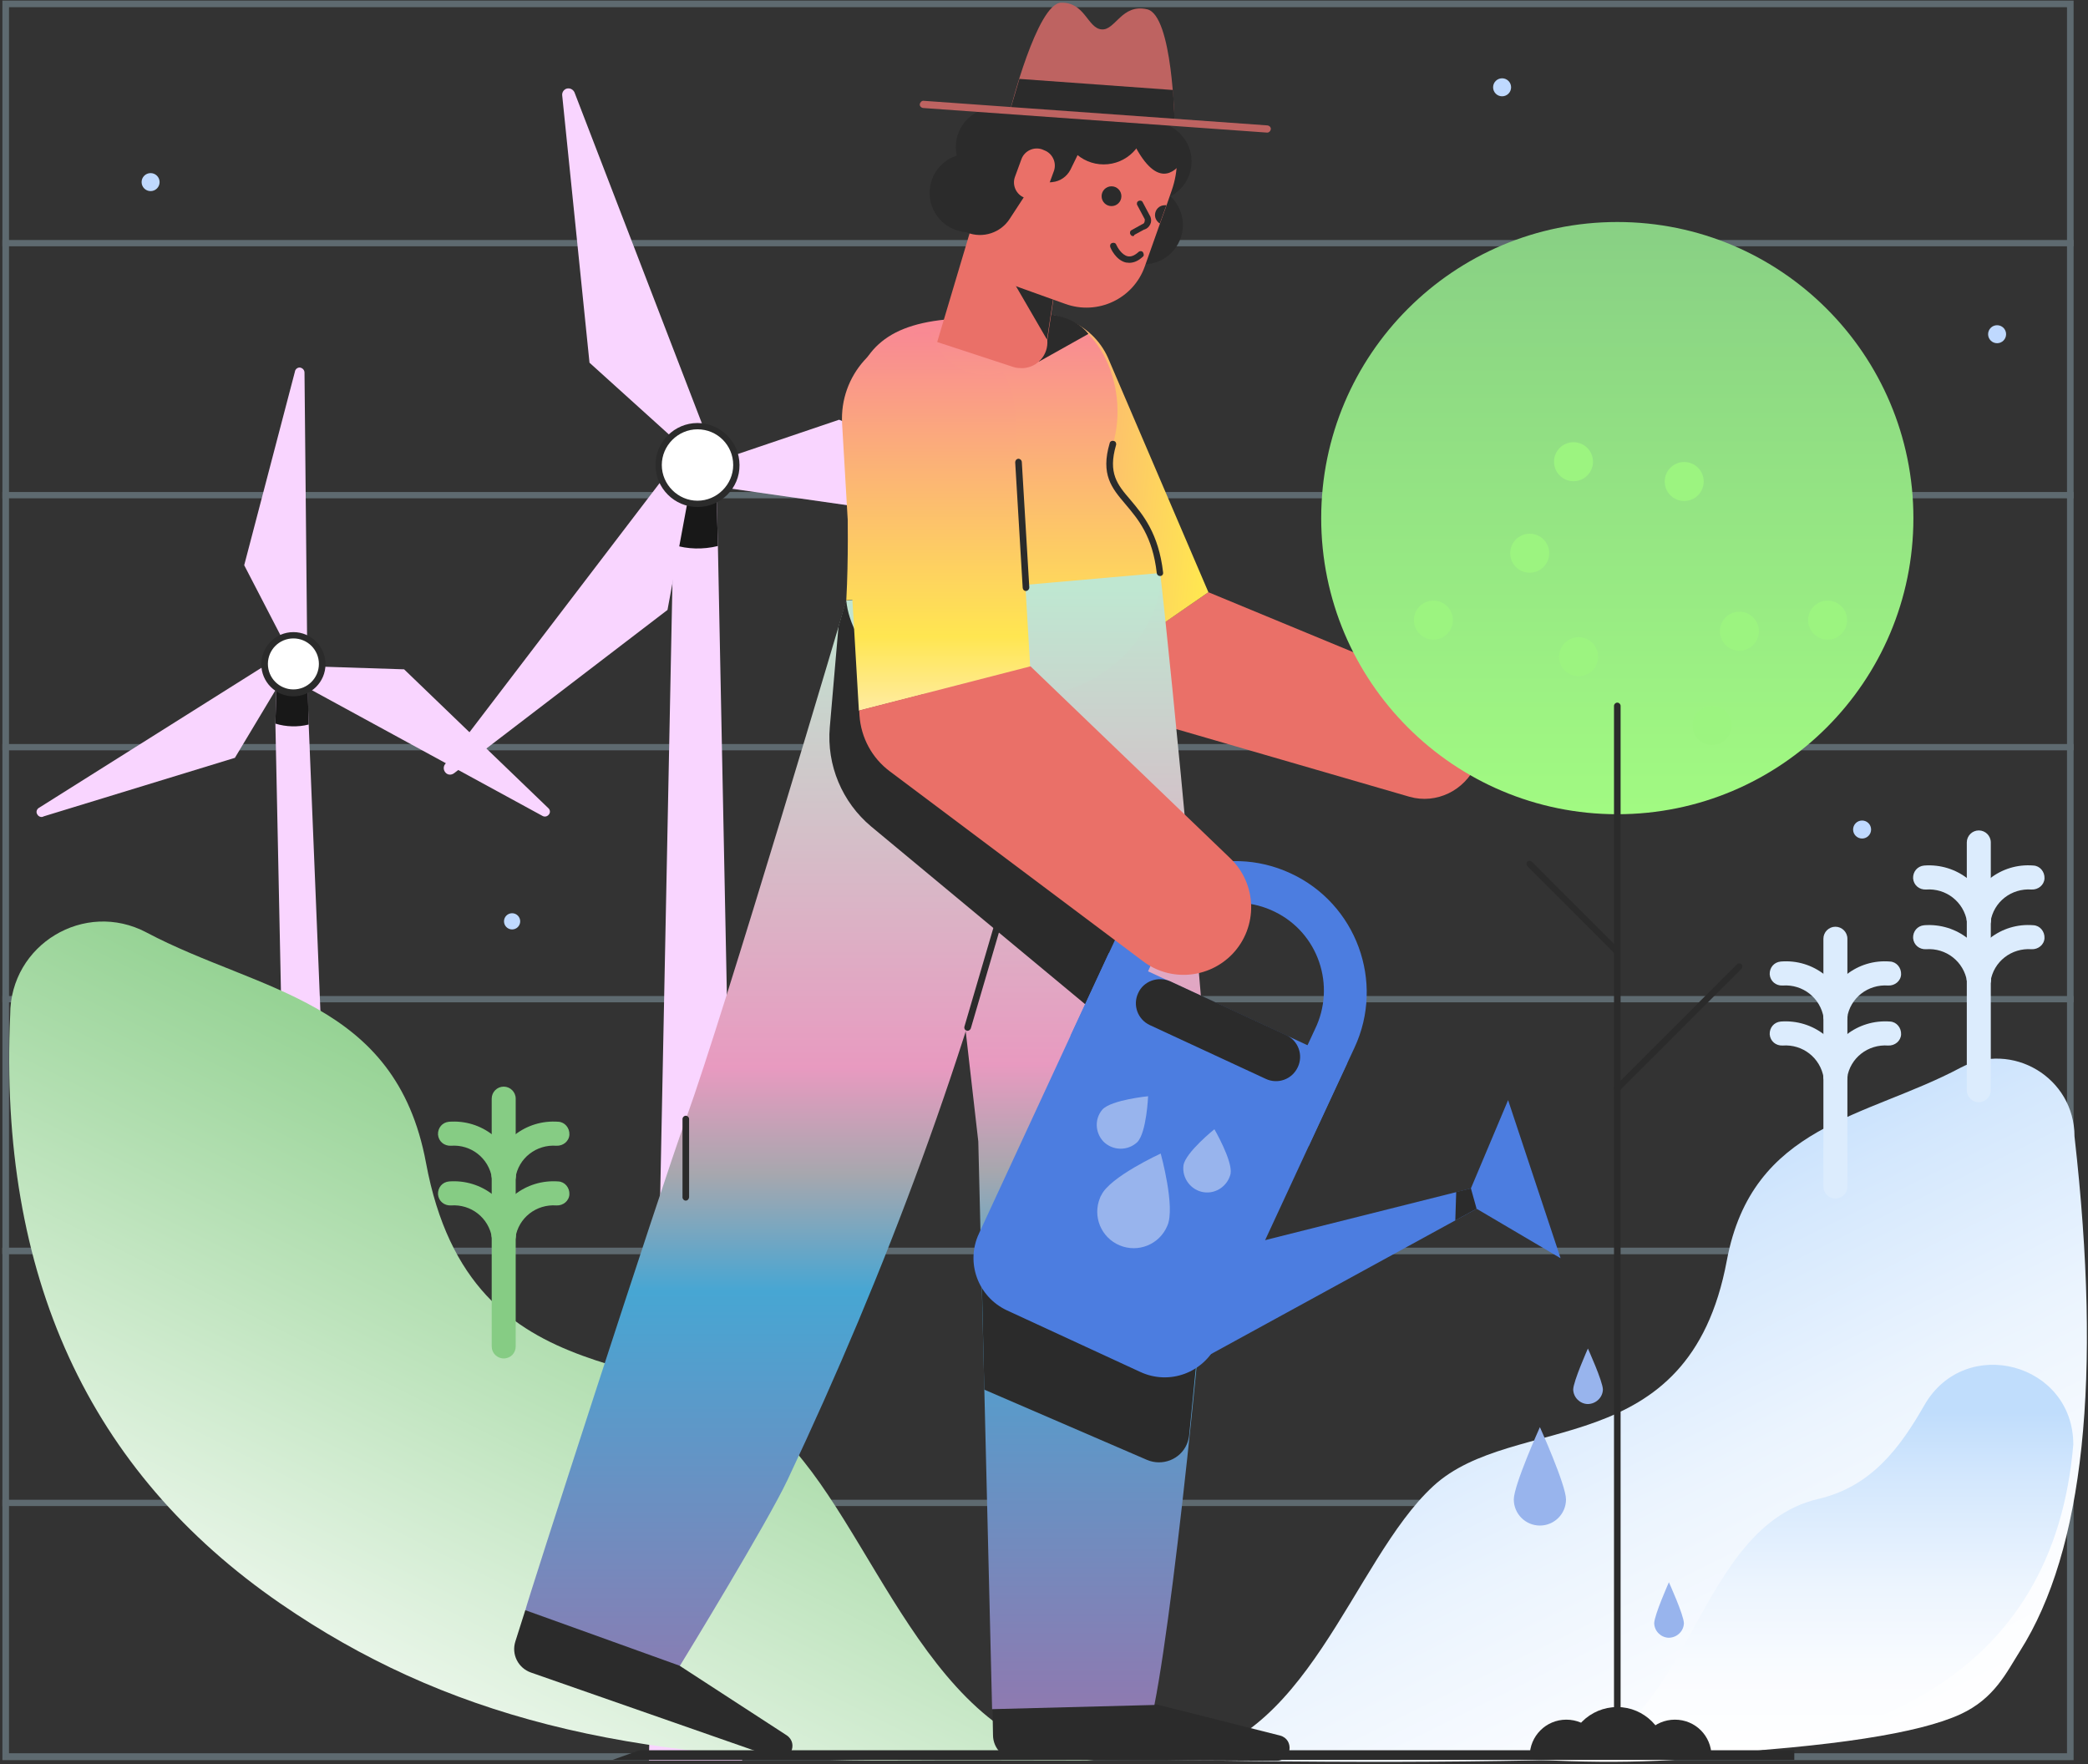 <svg width="696px" height="588px" viewBox="0 0 696 588" version="1.1" xmlns="http://www.w3.org/2000/svg" xmlns:xlink="http://www.w3.org/1999/xlink">

    <rect x="0" y="0" width="696" height="588" fill="#333333" stroke="none"/>

    <defs>
        <linearGradient x1="68.446%" y1="24.268%" x2="21.026%" y2="99.461%" id="linearGradient-1">
            <stop stop-color="#86CC84" offset="0%"></stop>
            <stop stop-color="#FFFFFF" offset="100%"></stop>
        </linearGradient>
        <linearGradient x1="31.566%" y1="24.31%" x2="78.973%" y2="99.532%" id="linearGradient-2">
            <stop stop-color="#C0DDFC" offset="0%"></stop>
            <stop stop-color="#D3E7FD" offset="19%"></stop>
            <stop stop-color="#EBF4FE" offset="49%"></stop>
            <stop stop-color="#FAFCFF" offset="77%"></stop>
            <stop stop-color="#FFFFFF" offset="100%"></stop>
        </linearGradient>
        <linearGradient x1="50.028%" y1="17.935%" x2="50.028%" y2="96.729%" id="linearGradient-3">
            <stop stop-color="#C0DDFC" offset="0%"></stop>
            <stop stop-color="#D3E7FD" offset="19%"></stop>
            <stop stop-color="#EBF4FE" offset="49%"></stop>
            <stop stop-color="#FAFCFF" offset="77%"></stop>
            <stop stop-color="#FFFFFF" offset="100%"></stop>
        </linearGradient>
        <linearGradient x1="-14.334%" y1="42.191%" x2="135.167%" y2="63.185%" id="linearGradient-4">
            <stop stop-color="#F8809A" offset="0%"></stop>
            <stop stop-color="#FFE651" offset="76%"></stop>
            <stop stop-color="#FFEEC3" offset="100%"></stop>
        </linearGradient>
        <linearGradient x1="49.961%" y1="-3.735%" x2="49.961%" y2="149.272%" id="linearGradient-5">
            <stop stop-color="#F8809A" offset="0%"></stop>
            <stop stop-color="#FFE651" offset="76%"></stop>
            <stop stop-color="#FFEEC3" offset="100%"></stop>
        </linearGradient>
        <linearGradient x1="50.019%" y1="104.357%" x2="50.019%" y2="0.883%" id="linearGradient-6">
            <stop stop-color="#9774AC" offset="0%"></stop>
            <stop stop-color="#47A6D3" offset="40%"></stop>
            <stop stop-color="#A7A7AE" offset="50%"></stop>
            <stop stop-color="#E89AC0" offset="59%"></stop>
            <stop stop-color="#BFE7D1" offset="100%"></stop>
        </linearGradient>
        <linearGradient x1="49.962%" y1="108.526%" x2="49.962%" y2="-1.141%" id="linearGradient-7">
            <stop stop-color="#9774AC" offset="0%"></stop>
            <stop stop-color="#47A6D3" offset="40%"></stop>
            <stop stop-color="#A7A7AE" offset="50%"></stop>
            <stop stop-color="#E89AC0" offset="59%"></stop>
            <stop stop-color="#BFE7D1" offset="100%"></stop>
        </linearGradient>
        <linearGradient x1="50.019%" y1="920.024%" x2="50.019%" y2="11.973%" id="linearGradient-8">
            <stop stop-color="#9774AC" offset="0%"></stop>
            <stop stop-color="#47A6D3" offset="40%"></stop>
            <stop stop-color="#A7A7AE" offset="50%"></stop>
            <stop stop-color="#E89AC0" offset="59%"></stop>
            <stop stop-color="#BFE7D1" offset="100%"></stop>
        </linearGradient>
        <linearGradient x1="50.076%" y1="-7.489%" x2="50.076%" y2="108.113%" id="linearGradient-9">
            <stop stop-color="#F8809A" offset="0%"></stop>
            <stop stop-color="#FFE651" offset="76%"></stop>
            <stop stop-color="#FFEEC3" offset="100%"></stop>
        </linearGradient>
        <linearGradient x1="49.976%" y1="-8.819%" x2="49.976%" y2="111.002%" id="linearGradient-10">
            <stop stop-color="#86CC84" offset="0%"></stop>
            <stop stop-color="#A4FF82" offset="100%"></stop>
        </linearGradient>
    </defs>
    <g id="Page-1" stroke="none" stroke-width="1" fill="none" fill-rule="evenodd">
        <g id="marginalia-ecology-care-copy-2" transform="translate(-54, -56)">
            <rect id="Rectangle-path-Copy-2" fill-opacity="0" fill="#FFFFFF" fill-rule="nonzero" x="0" y="0" width="800" height="781.5"></rect>
            <g id="Group" opacity="0.3" transform="translate(54, 56)" fill="#C4ECFE" fill-rule="nonzero">
                <path d="M689,2.4 L689,584.4 L3,584.4 L3,2.4 L689,2.4 Z M691.2,0.2 L0.8,0.2 L0.8,586.7 L691.2,586.7 L691.2,0.2 Z" id="Shape"></path>
                <g transform="translate(0, 415)" id="Rectangle-path">
                    <rect x="0.8" y="0.9" width="690.4" height="2.1"></rect>
                </g>
                <g transform="translate(0, 332)" id="Rectangle-path">
                    <rect x="0.8" y="0" width="690.4" height="2.1"></rect>
                </g>
                <g transform="translate(0, 415)" id="Rectangle-path">
                    <rect x="0.8" y="0.9" width="690.4" height="2.1"></rect>
                </g>
                <g transform="translate(0, 499)" id="Rectangle-path">
                    <rect x="0.8" y="0.9" width="690.4" height="2.1"></rect>
                </g>
                <g transform="translate(0, 248)" id="Rectangle-path">
                    <rect x="0.8" y="0" width="690.4" height="2.1"></rect>
                </g>
                <g transform="translate(0, 164)" id="Rectangle-path">
                    <rect x="0.8" y="0" width="690.4" height="2.1"></rect>
                </g>
                <g transform="translate(0, 80)" id="Rectangle-path">
                    <rect x="0.8" y="0" width="690.4" height="2.1"></rect>
                </g>
            </g>
            <circle id="Oval" fill="#BFD9FF" fill-rule="nonzero" cx="330.6" cy="413.2" r="3"></circle>
            <circle id="Oval" fill="#BFD9FF" fill-rule="nonzero" cx="674.7" cy="332.5" r="3"></circle>
            <circle id="Oval" fill="#BFD9FF" fill-rule="nonzero" cx="554.7" cy="85.1" r="3"></circle>
            <circle id="Oval" fill="#BFD9FF" fill-rule="nonzero" cx="719.7" cy="167.4" r="3"></circle>
            <circle id="Oval" fill="#BFD9FF" fill-rule="nonzero" cx="104.2" cy="116.7" r="3"></circle>
            <circle id="Oval" fill="#BFD9FF" fill-rule="nonzero" cx="224.7" cy="363.1" r="2.7"></circle>
            <polygon id="Shape" fill="#F9D5FF" fill-rule="nonzero" points="301.4 642.8 270.3 642.8 278.4 237.6 278.9 218.7 292.8 218.7 293.3 238"></polygon>
            <path d="M293.3,238 C288.4,239.2 283.2,239.1 278.5,237.6 L279,218.7 L292.8,218.7 L293.3,238 Z" id="Shape" fill="#181818" fill-rule="nonzero"></path>
            <path d="M290,202.4 L245.5,86.8 C245,85.7 243.8,85.2 242.7,85.6 C241.8,86 241.3,86.9 241.4,87.8 L250.5,176.9 L284.7,207.8 L290,202.4 Z" id="Shape" fill="#F9D5FF" fill-rule="nonzero"></path>
            <path d="M292.3,218.1 L414.8,235.6 C416,235.7 417,234.8 417.2,233.6 C417.3,232.7 416.8,231.8 415.9,231.4 L333.7,195.9 L290,210.7 L292.3,218.1 Z" id="Shape" fill="#F9D5FF" fill-rule="nonzero"></path>
            <path d="M277.4,212.4 L202.3,310.8 C201.6,311.8 201.9,313.1 202.8,313.8 C203.6,314.4 204.6,314.3 205.4,313.7 L276.5,259.3 L284.9,213.9 L277.4,212.4 Z" id="Shape" fill="#F9D5FF" fill-rule="nonzero"></path>
            <g id="Group" transform="translate(272, 197)" fill-rule="nonzero">
                <circle id="Oval" fill="#FFFFFF" cx="14.5" cy="13.9" r="13"></circle>
                <path d="M14.5,28 C6.8,28 0.5,21.7 0.5,14 C0.5,6.3 6.8,0 14.5,0 C22.2,0 28.5,6.3 28.5,14 C28.6,21.7 22.3,28 14.5,28 Z M14.5,2.1 C8,2.1 2.6,7.5 2.6,14 C2.6,20.5 8,25.9 14.5,25.9 C21,25.9 26.4,20.5 26.4,14 C26.4,7.4 21.1,2.1 14.5,2.1 Z" id="Shape" fill="#2B2B2B"></path>
            </g>
            <polygon id="Shape" fill="#F9D5FF" fill-rule="nonzero" points="167.824 564.867 151.35 564.867 145.8 297.3 146.2 283.2 156.4 283.2 156.9 297.5"></polygon>
            <path d="M156.9,297.5 C153.3,298.4 149.4,298.3 145.8,297.2 L146.2,283.2 L156.5,283.2 L156.9,297.5 Z" id="Shape" fill="#181818" fill-rule="nonzero"></path>
            <path d="M156.4,272.4 L155.5,180.2 C155.5,179.3 154.8,178.6 153.9,178.5 C153.1,178.5 152.4,179.1 152.3,179.9 L135.4,244.4 L151.2,274.9 L156.4,272.4 Z" id="Shape" fill="#F9D5FF" fill-rule="nonzero"></path>
            <path d="M154,283.9 L234.9,328 C235.7,328.4 236.6,328.1 237.1,327.3 C237.5,326.6 237.3,325.8 236.7,325.3 L188.7,279.1 L154.4,278 L154,283.9 Z" id="Shape" fill="#F9D5FF" fill-rule="nonzero"></path>
            <path d="M145.1,276.1 L67.1,325.2 C66.3,325.6 65.9,326.6 66.4,327.4 C66.8,328.2 67.8,328.6 68.6,328.1 L132.3,308.6 L150,279.1 L145.1,276.1 Z" id="Shape" fill="#F9D5FF" fill-rule="nonzero"></path>
            <g id="Group" transform="translate(141, 266)" fill-rule="nonzero">
                <circle id="Oval" fill="#FFFFFF" cx="10.8" cy="11.4" r="9.6"></circle>
                <path d="M10.8,22.1 C4.9,22.1 0.1,17.3 0.1,11.4 C0.1,5.5 4.9,0.7 10.8,0.7 C16.7,0.7 21.5,5.5 21.5,11.4 C21.5,17.3 16.7,22.1 10.8,22.1 Z M10.8,2.8 C6.1,2.8 2.3,6.6 2.3,11.3 C2.3,16 6.1,19.8 10.8,19.8 C15.5,19.8 19.3,16 19.3,11.3 C19.3,6.6 15.5,2.8 10.8,2.8 Z" id="Shape" fill="#2B2B2B"></path>
            </g>
            <path d="M313.1,533.5 C280.8,503.6 211.1,525 196,443.6 C185.9,389.2 140.6,386.8 102.8,366.8 C82.2,355.9 57.4,370.8 57.4,394.2 C53.51,481.065 83.538,546.497 147.484,590.496 C201.491,627.657 262.572,643.536 354.324,642.8 C365.582,642.71 387.04,642.71 418.7,642.8 C363.3,639 345.3,563.4 313.1,533.5 Z" id="Shape" fill="url(#linearGradient-1)" fill-rule="nonzero"></path>
            <path d="M531.7,551.4 C558.7,526.4 616.9,544.3 629.6,476.2 C638.1,430.7 676,428.7 707.5,411.9 C724.7,402.8 745.5,415.2 745.5,434.8 C754.656,515.535 748.616,572.688 727.379,606.258 C722.817,613.468 718.839,622.152 707.5,627.383 C679.865,640.131 591.798,645.203 443.3,642.6 C489.5,639.6 504.7,576.3 531.7,551.4 Z" id="Shape" fill="url(#linearGradient-2)" fill-rule="nonzero"></path>
            <path d="M660.2,555.6 C677.8,551.5 687.4,538.5 695.5,524.3 C709.1,500.7 745.1,510.3 745.1,537.5 C741.872,575.312 725.338,603.027 695.5,620.645 C665.662,638.263 622.862,645.581 567.1,642.6 C617.8,642.6 616.2,565.8 660.2,555.6 Z" id="Shape" fill="url(#linearGradient-3)" fill-rule="nonzero"></path>
            <polygon id="Rectangle-path" fill="#2B2B2B" fill-rule="nonzero" points="267.18 639.4 652.1 639.4 652.1 642.6 258.199 642.6"></polygon>
            <circle id="Oval" fill="#2B2B2B" fill-rule="nonzero" cx="438.1" cy="109.8" r="13.1"></circle>
            <circle id="Oval" fill="#2B2B2B" fill-rule="nonzero" cx="435.2" cy="131" r="13.1"></circle>
            <path d="M456.8,253.4 L536.3,286.3 C545.9,290.4 550.2,301.6 546,311 C542.2,319.5 532.8,324.1 523.9,321.6 L430.5,294.5 C424.3,292.8 419.4,288.3 416.8,282.5 L416.3,281.3 L456.8,253.4 Z" id="Shape" fill="#EA7068" fill-rule="nonzero"></path>
            <path d="M416.3,281.4 L379,194.2 C373.9,181.9 379.9,167.8 392.2,162.8 C404.2,157.9 418,163.4 423.3,175.2 L456.8,253.4 L416.3,281.4 Z" id="Shape" fill="url(#linearGradient-4)" fill-rule="nonzero"></path>
            <path d="M479.6,642.9 L393.2,642.5 C388.7,642.5 385,638.9 385,634.3 L384.8,623.4 L439.4,624.1 L480.7,634.5 C485.5,635.8 484.6,642.9 479.6,642.9 Z" id="Shape" fill="#2B2B2B" fill-rule="nonzero"></path>
            <path d="M440.9,248.6 C438.4,220.5 419.3,223.5 425,204 C430.7,184.5 419.9,158.8 398.3,160.7 C381.7,162.1 380.5,161.9 373.5,162.2 C325.7,164.5 339.1,199.3 336.1,256.1 L440.9,248.6 Z" id="Shape" fill="url(#linearGradient-5)" fill-rule="nonzero"></path>
            <path d="M361.5,273.7 L380.1,436.5 L384.7,625.7 L438.8,624.3 C446.3,586.2 458,465.9 458,444.3 C458,417.7 444,274.3 440.7,246.8 L361.5,273.7 Z" id="Shape" fill="url(#linearGradient-6)" fill-rule="nonzero"></path>
            <path d="M381.2,479.5 L382.1,519.2 L436.3,542.6 C441.4,544.8 447.4,542.5 449.6,537.4 C450,536.4 450.3,535.4 450.4,534.3 L454,497.8 L381.2,479.5 Z" id="Shape" fill="#2B2B2B" fill-rule="nonzero"></path>
            <path d="M336.1,256.2 C336.1,256.2 295.5,393.5 282.6,429.1 C274.4,451.6 228.8,592.6 229.1,592.8 L280.3,611.8 C282.4,608.4 309.8,563.5 316.5,549.3 C349.6,479.2 376.3,407.6 395.2,332.3 C399.3,316 403.8,299.4 406.2,282.8 L336.1,256.2 Z" id="Shape" fill="url(#linearGradient-7)" fill-rule="nonzero"></path>
            <path d="M333.5,264.8 L330.6,298.4 C329.5,311 334.7,323.4 344.4,331.5 L421.1,395.2 L437.5,362.6 L351.2,268.4 L336,256.2 L333.5,264.8 Z" id="Shape" fill="#2B2B2B" fill-rule="nonzero"></path>
            <path d="M336.1,256.2 C337.4,271 354.8,291.9 380.7,289.8 L401.5,287.5 C425.1,285.6 442.2,263 440.7,247 L336.1,256.2 Z" id="Shape" fill="url(#linearGradient-8)" fill-rule="nonzero"></path>
            <path d="M402,160.6 C402,160.6 411.8,160.8 416.8,167.3 L400.2,176.6 L402,160.6 Z" id="Shape" fill="#2B2B2B" fill-rule="nonzero"></path>
            <path d="M391.7,178.3 L366.4,170 L377.7,132.1 L408.8,131 L403.1,169.4 C403.5,174.2 399.9,178.4 395.1,178.7 C393.9,178.7 392.8,178.7 391.7,178.3 Z" id="Shape" fill="#EA7068" fill-rule="nonzero"></path>
            <polygon id="Shape" fill="#2B2B2B" fill-rule="nonzero" points="405.5 152.6 390.4 147.5 403 169.2"></polygon>
            <path d="M312.6,642 L231,613.5 C226.7,612 224.4,607.4 225.8,603.1 L229.1,592.7 L280.5,611.2 L316.2,634.4 C320.4,637.2 317.2,643.6 312.6,642 Z" id="Shape" fill="#2B2B2B" fill-rule="nonzero"></path>
            <path d="M376.5,399.6 C376.4,399.6 376.3,399.6 376.2,399.5 C375.6,399.4 375.3,398.7 375.5,398.1 L388.9,352.4 C389,351.8 389.7,351.5 390.3,351.7 C390.9,351.8 391.2,352.5 391,353.1 L377.6,398.8 C377.4,399.3 376.9,399.6 376.5,399.6 Z" id="Shape" fill="#2B2B2B" fill-rule="nonzero"></path>
            <path d="M282.6,456.2 C282,456.2 281.5,455.7 281.5,455.1 L281.5,429 C281.5,428.4 282,427.9 282.6,427.9 C283.2,427.9 283.7,428.4 283.7,429 L283.7,455.1 C283.6,455.8 283.1,456.2 282.6,456.2 Z" id="Shape" fill="#2B2B2B" fill-rule="nonzero"></path>
            <path d="M381.1,468.8 C380.9,468.8 380.6,468.7 380.4,468.5 C380,468.1 379.9,467.4 380.3,467 L387.4,458.6 C387.8,458.2 388.5,458.1 388.9,458.5 C389.3,458.9 389.4,459.6 389,460 L381.9,468.4 C381.8,468.7 381.4,468.8 381.1,468.8 Z" id="Shape" fill="#2B2B2B" fill-rule="nonzero"></path>
            <path d="M446.3,109.6 C446.3,112.9 445.7,116.2 444.6,119.4 L442.9,124.3 L440.7,130.4 L435.6,144.8 C431.8,155.6 419.9,161.2 409.1,157.3 L390.7,150.7 C381.2,147.3 376.2,136.9 379.6,127.3 L389.5,99.6 C394.9,84.4 411.7,76.4 426.9,81.9 C438.9,86.3 446.3,97.6 446.3,109.6 Z" id="Shape" fill="#EA7068" fill-rule="nonzero"></path>
            <path d="M409,157.4 L390.6,150.8 C381.1,147.4 376.1,136.9 379.5,127.4 L389.4,99.7 C394.8,84.5 411.6,76.5 426.8,82 C442,87.4 450,104.2 444.5,119.4 L435.5,144.8 C431.7,155.6 419.8,161.3 409,157.4 Z" id="Shape"></path>
            <path d="M442.8,124.4 L440.6,130.5 C439.7,129.9 439,128.9 439,127.7 C439,125.9 440.4,124.4 442.3,124.4 C442.5,124.4 442.7,124.4 442.8,124.4 Z" id="Shape" fill="#2B2B2B" fill-rule="nonzero"></path>
            <path d="M431.7,134.7 C431.3,134.7 431,134.5 430.8,134.1 C430.5,133.6 430.7,132.9 431.2,132.7 L434.8,130.7 C435.2,130.6 435.4,130.3 435.5,130 C435.6,129.7 435.6,129.4 435.6,129.1 L433.1,124.4 C432.8,123.9 433,123.2 433.5,123 C434,122.7 434.7,122.9 434.9,123.4 L437.5,128.3 C437.8,129.2 437.8,130 437.4,130.8 C437,131.6 436.4,132.2 435.5,132.5 C435.5,132.5 435.5,132.5 435.4,132.5 L432.1,134.3 C432.1,134.6 431.8,134.7 431.7,134.7 Z" id="Shape" fill="#2B2B2B" fill-rule="nonzero"></path>
            <path d="M430.4,143.6 C430,143.6 429.7,143.5 429.3,143.5 C425.9,142.7 424.2,138.7 424.1,138.4 C423.9,137.8 424.1,137.2 424.7,137 C425.3,136.8 425.9,137 426.1,137.6 C426.5,138.5 427.9,140.9 429.8,141.4 C430.9,141.7 432.2,141.2 433.5,140 C433.9,139.6 434.7,139.6 435,140.1 C435.3,140.6 435.4,141.3 434.9,141.6 C433.4,143 431.9,143.6 430.4,143.6 Z" id="Shape" fill="#2B2B2B" fill-rule="nonzero"></path>
            <circle id="Oval" fill="#2B2B2B" fill-rule="nonzero" cx="424.5" cy="121.4" r="3.3"></circle>
            <circle id="Oval" fill="#2B2B2B" fill-rule="nonzero" cx="385.7" cy="105" r="13.1"></circle>
            <circle id="Oval" fill="#2B2B2B" fill-rule="nonzero" transform="translate(376.967, 120.315) rotate(-80.782) translate(-376.967, -120.315) " cx="376.967" cy="120.315" r="13.1"></circle>
            <path d="M448.3,109.8 C446.7,111.6 440.8,120.3 432.5,105 C430.2,100.7 426.5,101.2 423.2,98.3 C421.6,96.9 419.2,97 417.8,98.6 C417.6,98.9 417.4,99.2 417.2,99.5 L410.8,112.6 C409.6,114.9 407.3,116.5 404.7,116.7 L398.3,117.1 L390.6,128.9 C387.6,133.6 381.6,135.6 376.3,133.5 C376.3,133.5 386.1,107.7 390.5,96.6 C395,85.4 409.4,76 426.9,82 C444.4,87.9 448.3,109.8 448.3,109.8 Z" id="Shape" fill="#2B2B2B" fill-rule="nonzero"></path>
            <circle id="Oval" fill="#2B2B2B" fill-rule="nonzero" cx="421.9" cy="97" r="13.8"></circle>
            <path d="M396.2,122.2 L395.5,121.9 C392.8,120.9 391.3,117.8 392.3,115 L394.5,109 C395.5,106.3 398.6,104.8 401.4,105.8 L402.1,106.1 C404.8,107.1 406.3,110.2 405.3,113 L403.1,119 C402,121.8 399,123.2 396.2,122.2 Z" id="Shape" fill="#EA7068" fill-rule="nonzero"></path>
            <path d="M423.6,373.7 L503,410.5 L459.7,503.9 C455.2,513.6 443.8,517.8 434.1,513.3 L389.7,492.8 C380,488.3 375.8,476.9 380.3,467.2 L423.6,373.7 Z" id="Shape" fill="#4C7DE0" fill-rule="nonzero"></path>
            <path d="M490.2,438.1 L410.8,401.3 L426.1,368.4 C436.2,346.5 462.3,336.9 484.2,347.1 C506.1,357.2 515.7,383.3 505.5,405.2 L490.2,438.1 Z M430,394.3 L483.1,418.9 L492.3,399.1 C499.4,384.6 493.5,367 478.9,359.9 C464.4,352.8 446.8,358.7 439.7,373.3 C439.5,373.7 439.3,374.1 439.1,374.5 L430,394.3 Z" id="Shape" fill="#4C7DE0" fill-rule="nonzero"></path>
            <polygon id="Shape" fill="#4C7DE0" fill-rule="nonzero" points="546.2 458.9 550 450.7 466.8 471.6 456.1 508.2"></polygon>
            <polygon id="Shape" fill="#4C7DE0" fill-rule="nonzero" points="574.2 475.4 546.2 458.9 544.1 452.6 556.7 422.7"></polygon>
            <polygon id="Shape" fill="#2B2B2B" fill-rule="nonzero" points="539.4 453.3 539.1 462.8 546.2 458.9 544.3 452.1"></polygon>
            <path d="M444.1,383.1 L482.7,401 C486.8,402.9 488.5,407.7 486.6,411.7 C484.7,415.8 479.9,417.5 475.9,415.6 L437.3,397.7 C433.2,395.8 431.5,391 433.4,387 C435.2,383 440,381.3 444.1,383.1 Z" id="Shape" fill="#2B2B2B" fill-rule="nonzero"></path>
            <path d="M443.1,464.6 C440.5,470.8 433.4,473.7 427.2,471.1 C421,468.5 418.1,461.4 420.7,455.2 C420.8,454.9 420.9,454.7 421.1,454.4 C423.9,448.3 440.9,440.5 440.9,440.5 C440.9,440.5 445.9,458.5 443.1,464.6 Z" id="Shape" fill="#98B4ED" fill-rule="nonzero"></path>
            <path d="M433.1,436.7 C429.9,439.7 424.9,439.6 421.8,436.5 C419,433.5 418.8,428.9 421.5,425.8 C424.5,422.6 436.7,421.4 436.7,421.4 C436.7,421.4 436.2,433.5 433.1,436.7 Z" id="Shape" fill="#98B4ED" fill-rule="nonzero"></path>
            <path d="M448.5,444.4 C447.9,448.7 451,452.8 455.3,453.4 C459.4,454 463.3,451.2 464.2,447.2 C464.9,442.9 458.8,432.4 458.8,432.4 C458.8,432.4 449.2,440.1 448.5,444.4 Z" id="Shape" fill="#98B4ED" fill-rule="nonzero"></path>
            <path d="M388.2,180.1 C386.5,180.7 384.7,180.9 382.8,180.9 C373.7,180.9 366.6,174.7 364.1,166.5 C363.4,166.5 362.7,166.5 361.9,166.6 C346,167.5 333.8,181.2 334.7,197.2 L340.3,292.9 L397.4,278.3 L392.4,193.9 C392.3,188.9 390.7,184.2 388.2,180.1 Z" id="Shape" fill="url(#linearGradient-9)" fill-rule="nonzero"></path>
            <path d="M397.5,278.1 L464.1,342.1 C473.1,350.7 473.4,365 464.8,374 C456.9,382.2 444.1,383.3 435,376.4 L350.6,313.1 C344.7,308.7 341,301.9 340.5,294.5 L340.4,292.8 L397.5,278.1 Z" id="Shape" fill="#EA7068" fill-rule="nonzero"></path>
            <path d="M390.7,92.8 C390.7,92.8 399.7,57.1 407.7,56.9 C415.7,56.7 416.5,65.4 421.2,65.8 C425.8,66.2 427.9,57.1 436.4,59.1 C444.9,61.1 445.5,96.8 445.5,96.8 L390.7,92.8 Z" id="Shape" fill="#BE6361" fill-rule="nonzero"></path>
            <polygon id="Shape" fill="#2B2B2B" fill-rule="nonzero" points="393.8 82.3 445 86 445.6 96.8 390.7 92.8"></polygon>
            <path d="M476.4,100.2 L361.7,92 C361,91.9 360.5,91.3 360.6,90.7 C360.7,90.1 361.3,89.5 361.9,89.6 L476.5,97.8 C477.2,97.9 477.7,98.5 477.6,99.1 C477.5,99.7 477,100.2 476.4,100.2 Z" id="Shape" fill="#BE6361" fill-rule="nonzero"></path>
            <path d="M396,253 C395.4,253 395,252.6 394.9,252 L392.4,210.1 C392.4,209.5 392.8,209 393.4,208.9 C394,208.9 394.5,209.3 394.6,209.9 L397.1,251.8 C397.1,252.4 396.7,252.9 396,253 Z" id="Shape" fill="#2B2B2B" fill-rule="nonzero"></path>
            <path d="M440.7,248 C440.1,248 439.7,247.6 439.6,247.1 C438.2,234.7 433.4,229.1 429.1,224 C424.6,218.7 420.8,214.2 423.9,203.7 C424,203.1 424.7,202.8 425.3,203 C425.9,203.1 426.2,203.8 426,204.4 C423.3,213.7 426.4,217.5 430.8,222.6 C435,227.6 440.2,233.8 441.7,246.8 C441.8,247.4 441.4,248 440.7,248 C440.8,248 440.7,248 440.7,248 Z" id="Shape" fill="#2B2B2B" fill-rule="nonzero"></path>
            <path d="M576,555.8 C576,560.6 572.1,564.5 567.3,564.5 C562.5,564.5 558.6,560.6 558.6,555.8 C558.6,551 567.3,531.7 567.3,531.7 C567.3,531.7 576,551 576,555.8 Z" id="Shape" fill="#98B4ED" fill-rule="nonzero"></path>
            <path d="M615.3,597.1 C615.2,599.8 612.9,601.9 610.2,601.9 C607.6,601.8 605.5,599.7 605.4,597.1 C605.4,594.4 610.3,583.4 610.3,583.4 C610.3,583.4 615.3,594.4 615.3,597.1 Z" id="Shape" fill="#98B4ED" fill-rule="nonzero"></path>
            <path d="M588.3,519.2 C588.2,521.9 585.9,524 583.2,524 C580.6,523.9 578.5,521.8 578.4,519.2 C578.4,516.5 583.3,505.5 583.3,505.5 C583.3,505.5 588.3,516.5 588.3,519.2 Z" id="Shape" fill="#98B4ED" fill-rule="nonzero"></path>
            <circle id="Oval" fill="url(#linearGradient-10)" fill-rule="nonzero" cx="593.1" cy="228.7" r="98.7"></circle>
            <path d="M593.1,642.5 C592.5,642.5 592,642 592,641.4 L592,291.3 C592,290.7 592.5,290.2 593.1,290.2 C593.7,290.2 594.2,290.7 594.2,291.3 L594.2,641.4 C594.1,642 593.7,642.5 593.1,642.5 Z" id="Shape" fill="#2B2B2B" fill-rule="nonzero"></path>
            <path d="M576.6,641.4 C576.6,632.3 584,625 593.1,625 C602.1,625 609.5,632.4 609.5,641.4 L576.6,641.4 Z" id="Shape" fill="#2B2B2B" fill-rule="nonzero"></path>
            <path d="M600.1,641.4 C600.1,634.7 605.5,629.2 612.3,629.2 C619.1,629.2 624.5,634.6 624.5,641.4 L600.1,641.4 Z" id="Shape" fill="#2B2B2B" fill-rule="nonzero"></path>
            <path d="M563.9,641.4 C563.9,634.7 569.3,629.2 576.1,629.2 C582.9,629.2 588.3,634.6 588.3,641.4 L563.9,641.4 Z" id="Shape" fill="#2B2B2B" fill-rule="nonzero"></path>
            <path d="M593.1,419.9 C592.8,419.9 592.5,419.8 592.3,419.6 C591.9,419.2 591.9,418.5 592.3,418.1 L633,377.4 C633.4,377 634.1,377 634.5,377.4 C634.9,377.8 634.9,378.5 634.5,378.9 L593.8,419.6 C593.6,419.8 593.3,419.9 593.1,419.9 Z" id="Shape" fill="#2B2B2B" fill-rule="nonzero"></path>
            <path d="M593.1,374.2 C592.8,374.2 592.5,374.1 592.3,373.9 L563.1,344.7 C562.7,344.3 562.7,343.6 563.1,343.2 C563.5,342.8 564.2,342.8 564.6,343.2 L593.8,372.4 C594.2,372.8 594.2,373.5 593.8,373.9 C593.6,374 593.3,374.2 593.1,374.2 Z" id="Shape" fill="#2B2B2B" fill-rule="nonzero"></path>
            <circle id="Oval" fill="#9CF480" fill-rule="nonzero" cx="633.8" cy="266.4" r="6.5"></circle>
            <circle id="Oval" fill="#9CF480" fill-rule="nonzero" cx="624.7" cy="297.8" r="6.5"></circle>
            <circle id="Oval" fill="#9CF480" fill-rule="nonzero" cx="578.5" cy="209.9" r="6.5"></circle>
            <circle id="Oval" fill="#9CF480" fill-rule="nonzero" cx="580.2" cy="274.9" r="6.5"></circle>
            <circle id="Oval" fill="#9CF480" fill-rule="nonzero" cx="563.9" cy="240.4" r="6.5"></circle>
            <circle id="Oval" fill="#9CF480" fill-rule="nonzero" cx="663.2" cy="262.7" r="6.5"></circle>
            <circle id="Oval" fill="#9CF480" fill-rule="nonzero" cx="615.4" cy="216.5" r="6.5"></circle>
            <circle id="Oval" fill="#9CF480" fill-rule="nonzero" cx="531.8" cy="262.7" r="6.5"></circle>
            <path d="M713.6,423.4 C711.4,423.4 709.6,421.6 709.6,419.4 L709.6,336.8 C709.6,334.6 711.4,332.8 713.6,332.8 C715.8,332.8 717.6,334.6 717.6,336.8 L717.6,419.4 C717.6,421.6 715.8,423.4 713.6,423.4 Z" id="Shape" fill="#DCECFD" fill-rule="nonzero"></path>
            <path d="M713.6,366.6 C713.4,366.6 713.2,366.6 712.9,366.5 C710.7,366.1 709.3,364.1 709.6,361.9 C711.4,351.1 721,343.6 731.8,344.5 C734,344.6 735.6,346.6 735.5,348.8 C735.4,351 733.4,352.6 731.2,352.5 C724.5,352 718.5,356.6 717.5,363.3 C717.2,365.2 715.6,366.6 713.6,366.6 Z" id="Shape" fill="#DCECFD" fill-rule="nonzero"></path>
            <path d="M713.6,366.6 C711.7,366.6 710,365.2 709.7,363.3 C708.6,356.6 702.7,352 696,352.5 C693.8,352.6 691.9,351.1 691.7,348.8 C691.6,346.6 693.1,344.7 695.4,344.5 C706.3,343.7 715.8,351.2 717.6,361.9 C718,364.1 716.5,366.1 714.3,366.5 C714,366.6 713.8,366.6 713.6,366.6 Z" id="Shape" fill="#DCECFD" fill-rule="nonzero"></path>
            <path d="M713.6,386.5 C713.4,386.5 713.2,386.5 712.9,386.4 C710.7,386 709.3,384 709.6,381.8 C711.4,371 721,363.5 731.8,364.4 C734,364.5 735.6,366.5 735.5,368.7 C735.4,370.9 733.4,372.5 731.2,372.4 C724.5,371.9 718.5,376.5 717.5,383.2 C717.2,385.1 715.6,386.5 713.6,386.5 Z" id="Shape" fill="#DCECFD" fill-rule="nonzero"></path>
            <path d="M713.6,386.5 C711.7,386.5 710,385.1 709.7,383.2 C708.6,376.5 702.7,371.9 696,372.4 C693.8,372.5 691.9,371 691.7,368.7 C691.6,366.5 693.1,364.6 695.4,364.4 C706.3,363.6 715.8,371.1 717.6,381.8 C718,384 716.5,386 714.3,386.4 C714,386.5 713.8,386.5 713.6,386.5 Z" id="Shape" fill="#DCECFD" fill-rule="nonzero"></path>
            <path d="M665.8,455.5 C663.6,455.5 661.8,453.7 661.8,451.5 L661.8,368.9 C661.8,366.7 663.6,364.9 665.8,364.9 C668,364.9 669.8,366.7 669.8,368.9 L669.8,451.5 C669.8,453.8 667.9,455.5 665.8,455.5 Z" id="Shape" fill="#DCECFD" fill-rule="nonzero"></path>
            <path d="M665.8,398.6 C665.6,398.6 665.4,398.6 665.1,398.5 C662.9,398.1 661.5,396.1 661.8,393.9 C663.6,383.1 673.2,375.6 684,376.5 C686.2,376.6 687.8,378.6 687.7,380.8 C687.6,383 685.6,384.6 683.4,384.5 C676.7,384 670.7,388.6 669.7,395.3 C669.4,397.3 667.7,398.6 665.8,398.6 Z" id="Shape" fill="#DCECFD" fill-rule="nonzero"></path>
            <path d="M665.8,398.6 C663.9,398.6 662.2,397.2 661.9,395.3 C660.8,388.6 654.9,384 648.2,384.5 C646,384.6 644.1,383.1 643.9,380.8 C643.8,378.6 645.3,376.7 647.6,376.5 C658.5,375.6 668.1,383.2 669.8,393.9 C670.2,396.1 668.7,398.1 666.5,398.5 C666.2,398.6 666,398.6 665.8,398.6 Z" id="Shape" fill="#DCECFD" fill-rule="nonzero"></path>
            <path d="M665.8,418.6 C665.6,418.6 665.4,418.6 665.1,418.5 C662.9,418.1 661.5,416.1 661.8,413.9 C663.6,403.1 673.2,395.7 684,396.5 C686.2,396.6 687.8,398.6 687.7,400.8 C687.6,403 685.6,404.6 683.4,404.5 C676.7,404 670.7,408.6 669.7,415.3 C669.4,417.2 667.7,418.6 665.8,418.6 Z" id="Shape" fill="#DCECFD" fill-rule="nonzero"></path>
            <path d="M665.8,418.6 C663.9,418.6 662.2,417.2 661.9,415.3 C660.8,408.6 654.9,404 648.2,404.5 C646,404.6 644.1,403.1 643.9,400.8 C643.8,398.6 645.3,396.7 647.6,396.5 C658.5,395.7 668,403.2 669.8,413.9 C670.2,416.1 668.7,418.1 666.5,418.5 C666.2,418.6 666,418.6 665.8,418.6 Z" id="Shape" fill="#DCECFD" fill-rule="nonzero"></path>
            <path d="M221.9,508.8 C219.7,508.8 217.9,507 217.9,504.8 L217.9,422.2 C217.9,420 219.7,418.2 221.9,418.2 C224.1,418.2 225.9,420 225.9,422.2 L225.9,504.8 C225.9,507 224.2,508.8 221.9,508.8 Z" id="Shape" fill="#86CC84" fill-rule="nonzero"></path>
            <path d="M221.9,452 C221.7,452 221.5,452 221.2,451.9 C219,451.5 217.6,449.5 217.9,447.3 C219.7,436.5 229.3,429.1 240.1,429.9 C242.3,430 243.9,432 243.8,434.2 C243.7,436.4 241.7,438 239.5,437.9 C232.8,437.4 226.8,442 225.8,448.7 C225.5,450.5 223.9,452 221.9,452 Z" id="Shape" fill="#86CC84" fill-rule="nonzero"></path>
            <path d="M221.9,452 C220,452 218.3,450.6 218,448.7 C216.9,442 211,437.4 204.3,437.9 C202.1,438 200.2,436.5 200,434.2 C199.9,432 201.4,430.1 203.7,429.9 C214.6,429.1 224.1,436.6 225.9,447.3 C226.3,449.5 224.8,451.5 222.6,451.9 C222.4,451.9 222.1,452 221.9,452 Z" id="Shape" fill="#86CC84" fill-rule="nonzero"></path>
            <path d="M221.9,471.9 C221.7,471.9 221.5,471.9 221.2,471.8 C219,471.4 217.6,469.4 217.9,467.2 C219.7,456.4 229.3,449 240.1,449.8 C242.3,449.9 243.9,451.9 243.8,454.1 C243.7,456.3 241.7,457.9 239.5,457.8 C232.8,457.3 226.8,461.9 225.8,468.6 C225.5,470.5 223.9,471.9 221.9,471.9 Z" id="Shape" fill="#86CC84" fill-rule="nonzero"></path>
            <path d="M221.9,471.9 C220,471.9 218.3,470.5 218,468.6 C216.9,461.9 211,457.3 204.3,457.8 C202.1,457.9 200.2,456.4 200,454.1 C199.9,451.9 201.4,450 203.7,449.8 C214.6,449 224.2,456.5 225.9,467.2 C226.3,469.4 224.8,471.4 222.6,471.8 C222.4,471.9 222.1,471.9 221.9,471.9 Z" id="Shape" fill="#86CC84" fill-rule="nonzero"></path>
        </g>
    </g>
</svg>